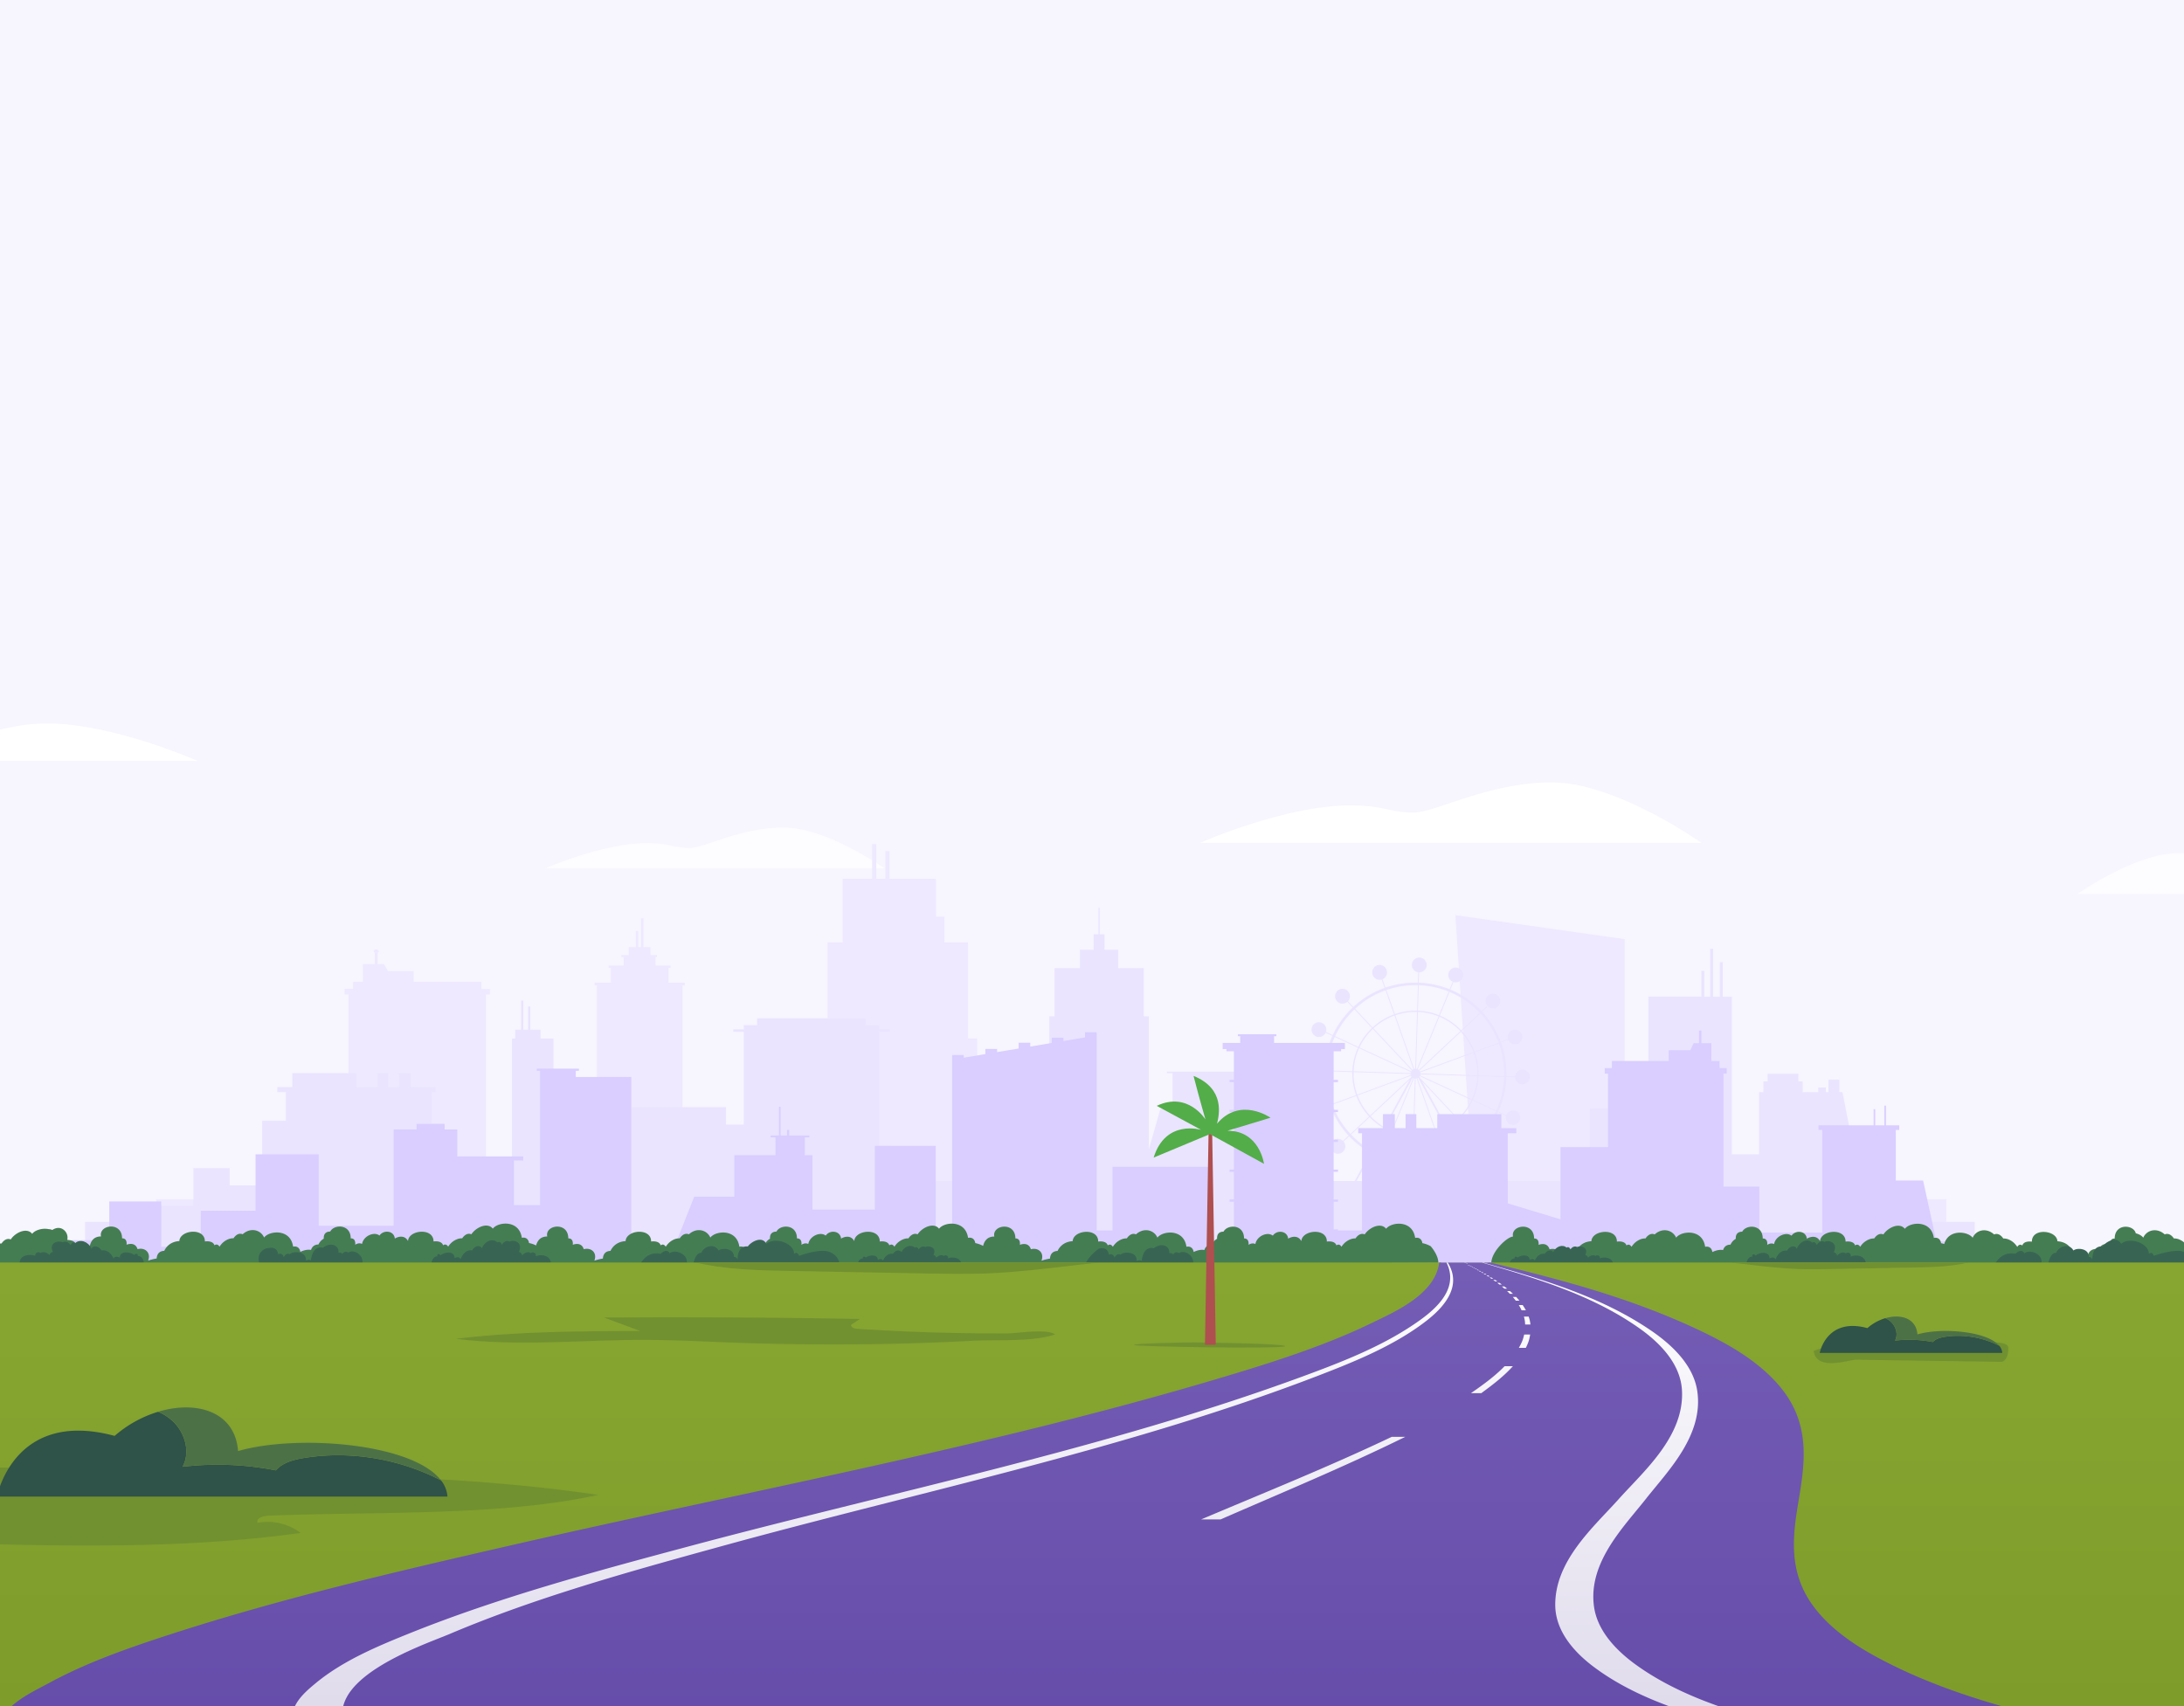 <svg xmlns="http://www.w3.org/2000/svg" xmlns:xlink="http://www.w3.org/1999/xlink" width="2560" height="2000" viewBox="0 0 2560 2000">
  <defs>
    <linearGradient id="a" x1="-218.85" y1="2499.27" x2="-218.85" y2="2498.27" gradientTransform="matrix(1986, 0, 0, -520.01, 435917.36, 1301126.07)" gradientUnits="userSpaceOnUse">
      <stop offset="0" stop-color="#87a631"/>
      <stop offset="1" stop-color="#7e9c2a"/>
    </linearGradient>
    <linearGradient id="b" x1="-218.85" y1="2499.53" x2="-218.85" y2="2498.53" gradientTransform="matrix(1861.07, 0, 0, -613, 408558.67, 1533693.06)" gradientUnits="userSpaceOnUse">
      <stop offset="0" stop-color="#fff"/>
      <stop offset="1" stop-color="#dbd6e9"/>
    </linearGradient>
    <linearGradient id="c" x1="-218.9" y1="2499.37" x2="-218.9" y2="2498.37" gradientTransform="matrix(2474, 0, 0, -551.29, 542789.36, 1379357.23)" gradientUnits="userSpaceOnUse">
      <stop offset="0" stop-color="#745db5"/>
      <stop offset="1" stop-color="#654caa"/>
    </linearGradient>
  </defs>
  <g>
    <rect width="2560" height="2000" fill="#f7f5fe"/>
    <path d="M1406.69,988h587.62s-99.63-70.87-175.12-70.87-136.2,35.44-162.66,35.44-34.25-8.48-73.94-8.48C1505.54,944.09,1406.69,988,1406.69,988Z" fill="#fff" fill-rule="evenodd"/>
    <path d="M55.8,848.09c-29.52,0-41.39,4.69-56.42,7.09V892H231.69S132.85,848.09,55.8,848.09Z" fill="#fff" fill-rule="evenodd"/>
    <path d="M639,1018h398s-67.48-48-118.61-48-92.25,24-110.17,24-23.2-5.74-50.08-5.74C706,988.26,639,1018,639,1018Z" fill="#fff" fill-rule="evenodd" opacity="0.75" style="isolation: isolate"/>
    <path d="M2553.61,1000c-51.13,0-118.61,48-118.61,48h125.88v-47.82C2558.47,1000.07,2556.06,1000,2553.61,1000Z" fill="#fff" fill-rule="evenodd" opacity="0.75" style="isolation: isolate"/>
    <path d="M2281.31,1405.83V1440H183.19v-34.21H408.46V1165.74h-4.57v-6.49h10V1151h11.52v-20.85h13.87v-13.36a2,2,0,0,1-1.31-1.69c0-1.14,1.34-2,3-2s3,.91,3,2a2,2,0,0,1-1.35,1.69v13.36h7.48l4.54,8.25h30.28V1151h79.31v8.29h10v6.49h-4.6v240.09h130V1155H697v-2.9h19v-17.42h-2.46v-2.8h17.5v-10h-2.73v-2.15H737v-9.46h8.32v-18.83h2.75v18.83h3.38v-33.78h2.75v33.78h8.32v9.46h7.52v2.15h-1.56v10H786v2.8h-2.46v17.42h19.06v2.9h-2.68v250.79H954.79v-188.4h15.27V1104.69h17.77V1030.2h34.43V989.46h4.84v40.74h10.67V997.66h4.84v32.54h54.49v44.3H1107v30.19h27.68v112.74h10.69v188.4H1727.7l-21.74-333,198.46,28.11v304.93Z" fill="#eee9ff" fill-rule="evenodd"/>
    <path d="M99.75,1486.25v-53.94h75.69v-18.82h51.32v-44.11h42.43v20.23h38.12v-75.74h27.78V1280.3h-10v-6h17.55v-16.35h75.17v16.35h24.56v-16.35H455v16.35h12.62v-16.35h13.89v16.35h29v6h-4.42v89.08h94v-151.9h3.75v-10.33h7v-34.21h2.52v34.21h5.68v-27.33h2.53v27.33h12v10.33h15.15v151.9h45.44v-46.47h28.07v-25H851v20.44h20.87V1209.46H859.57v-2.76h12.31v-4.93h15.59v-8.09H1015v8.09h15.6v4.93H1043v2.76h-12.31v175h153.11v-90.5h46.16v-102.6h6.18v-56.52h29.77v-21.51h16.05v-18.08h5.63v-31H1289v31h5.63v18.08h16.05v21.51h30v56.52h5.95v156.05l13.58-47.58h14.24v-41.75h-6.57v-1.8h145.18v1.8h-6.57v82.78h16.9v43.6h64.56l18-33.23a107.62,107.62,0,0,1-22.37-17.15c-.7-.7-1.4-1.42-2.08-2.14l-6.64,6.21a8.73,8.73,0,1,1-.66-.7l6.64-6.21A106.08,106.08,0,0,1,1559,1296l-8.48,3.12a8.49,8.49,0,0,1,.38,2.54,8.65,8.65,0,1,1-.71-3.44l8.48-3.12a106.69,106.69,0,0,1-6.36-36.43c0-1,0-2,0-3l-10.33-.33a8.64,8.64,0,1,1,0-1l10.33.34a106.12,106.12,0,0,1,9.51-40.36l-8-3.69a8.63,8.63,0,1,1,.36-.9l8,3.72a106.84,106.84,0,0,1,21.29-30.27c.71-.7,1.43-1.4,2.15-2.08l-6.33-6.74a8.66,8.66,0,1,1,.69-.67l6.34,6.75a106,106,0,0,1,36.7-22.33l-3.49-9.91a9,9,0,0,1-2.39.33,8.66,8.66,0,1,1,3.3-.65l3.49,9.91a107.14,107.14,0,0,1,35.07-5.86c1,0,2,0,3,0l.4-12.19a8.66,8.66,0,1,1,1.23.09h-.27l-.4,12.14a106.81,106.81,0,0,1,36.2,7.69l3.64-8.85a8.66,8.66,0,1,1,3.53.75,8.77,8.77,0,0,1-2.63-.41l-3.65,8.88a106.59,106.59,0,0,1,34.49,23.12c.7.71,1.39,1.42,2.08,2.14l6.64-6.21a8.67,8.67,0,1,1,6.64,3.1,8.69,8.69,0,0,1-6-2.4l-6.63,6.21a106.18,106.18,0,0,1,21.85,35.27l8.47-3.12a8.8,8.8,0,0,1-.37-2.53,8.65,8.65,0,1,1,.71,3.44l-8.48,3.11a106.7,106.7,0,0,1,6.36,36.44c0,1,0,2,0,3l10.15.33a8.64,8.64,0,1,1,0,1l-10.15-.33a106.31,106.31,0,0,1-9.51,40.36l9.31,4.3a8.47,8.47,0,1,1-.29.92l-9.43-4.34a106.94,106.94,0,0,1-21.29,30.26c-.71.71-1.43,1.4-2.15,2.08l8.53,9.1a8.57,8.57,0,0,1,4.94-1.55,8.68,8.68,0,1,1-5.7,2.14l-8.47-9a106.91,106.91,0,0,1-19.52,14.41l18,33.23h133V1299.5h69V1168.39h62.06V1138h3.37v30.42h6.94v-56.2h3.37v56.2h8v-40.51h3.37v40.51H2030V1353.1h32v-72.8H2067v-12.69h5v-8.82h36v8.82h5v12.69h18.31v-5.44h8.83v5.44h3.13v-14.56H2156v14.56h3.61l24,121.22h63.49v30.79h67.63v53.94Zm1597.58-118-3.11-8.82a107.13,107.13,0,0,1-35.07,5.85c-1,0-2,0-3,0l-.3,9.08a8.66,8.66,0,0,1,7.91,8.63,8.81,8.81,0,0,1-.13,1.46h35a8.65,8.65,0,0,1-1.28-16.16ZM1632,1325.84a72,72,0,0,0,24.27,5.19l2.17-66.63a5.55,5.55,0,0,1-1.09-.23Zm24.46-62a5.14,5.14,0,0,1-.64-.38L1624,1322a75.27,75.27,0,0,0,7.11,3.46Zm.77,67.27c.63,0,1.25,0,1.88,0a72.15,72.15,0,0,0,23.66-4l-22.18-62.88a5.79,5.79,0,0,1-1.19.18Zm26.45-4.26a72.79,72.79,0,0,0,10.55-4.79l-31.83-58.6a6.67,6.67,0,0,1-.91.51Zm-.43,1.68a73.67,73.67,0,0,1-24.14,4l-1.92,0-1,29.88c1,0,1.93,0,2.9,0a104.08,104.08,0,0,0,34.11-5.7Zm-27,4a73.5,73.5,0,0,1-24.77-5.31l-11.39,27.71a103.92,103.92,0,0,0,35.19,7.48Zm-25.67-5.67a73.44,73.44,0,0,1-7.25-3.52l-14.3,26.33a101,101,0,0,0,10.17,4.89Zm22-61.38-46,43.07a72.82,72.82,0,0,0,15.8,12.56Zm1.46-2.68.39-.73a5.59,5.59,0,0,1-.55-1l-62.64,23a72.65,72.65,0,0,0,14.68,23.69Zm-.5-2.58a5.91,5.91,0,0,1-.2-1.26l-66.71-2.17c0,.62,0,1.25,0,1.88a72.16,72.16,0,0,0,4.31,24.59Zm-.17-2.22a5.86,5.86,0,0,1,.31-1.33l-60.59-27.94a71.89,71.89,0,0,0-6.42,27.1Zm.72-2.2a5.84,5.84,0,0,1,.75-1l-45.62-48.63a72.65,72.65,0,0,0-15.72,21.73Zm1.45-1.7a6.2,6.2,0,0,1,1.24-.75l-22.19-62.88a72.66,72.66,0,0,0-24.66,15Zm2.14-1.07a5.79,5.79,0,0,1,1.19-.18l2.17-66.64-1.88,0a72.15,72.15,0,0,0-23.66,4Zm2.15-.15a5.73,5.73,0,0,1,1.09.24l25.35-61.68a72.09,72.09,0,0,0-24.27-5.19Zm2,.6a6.14,6.14,0,0,1,1.26.87l48.68-45.57a72.93,72.93,0,0,0-24.58-17Zm1.92,1.57a5.72,5.72,0,0,1,.71,1.16l62.64-23a72.5,72.5,0,0,0-14.68-23.68Zm1,2.06a5.91,5.91,0,0,1,.2,1.26l66.71,2.17c0-.62,0-1.25,0-1.87a72.11,72.11,0,0,0-4.3-24.59Zm.17,2.23a6.35,6.35,0,0,1-.31,1.32l60.59,27.94a71.85,71.85,0,0,0,6.42-27.1Zm-.72,2.19c-.11.19-.22.37-.34.54l1.19,2.21,44,46.92a72.91,72.91,0,0,0,15.72-21.72Zm2.67,6.09,29,53.49a72.44,72.44,0,0,0,12.44-9.26Zm28.07,55.72a73,73,0,0,1-10.76,4.88l10,28.24a102.56,102.56,0,0,0,15.09-6.79Zm-104.83,61.15h56.44a8.81,8.81,0,0,1-.13-1.46,8.66,8.66,0,0,1,8.46-8.66l.3-9.08a106.57,106.57,0,0,1-36.2-7.69l-3.64,8.86a8.66,8.66,0,1,1-3.53-.75,8.77,8.77,0,0,1,2.63.4l3.65-8.88a105.54,105.54,0,0,1-10.45-5Zm-4.46-52.42a104.92,104.92,0,0,0,21.69,16.65l14.31-26.34a74.71,74.71,0,0,1-16.16-12.84L1583.65,1330C1584.31,1330.65,1585,1331.34,1585.67,1332Zm-2.68-2.77,21.86-20.47a73.91,73.91,0,0,1-15-24.17L1561.75,1295A103.19,103.19,0,0,0,1583,1329.25Zm-27.76-70.63a103.65,103.65,0,0,0,6.19,35.43l28.12-10.34a73.53,73.53,0,0,1-4.39-25.09q0-1,0-1.92l-29.91-1C1555.24,1256.69,1555.23,1257.65,1555.23,1258.62Zm.07-3.86,29.91,1a73.43,73.43,0,0,1,6.56-27.66l-27.22-12.55A103.16,103.16,0,0,0,1555.3,1254.76Zm30.37-69.55a103.72,103.72,0,0,0-20.72,29.44l27.23,12.55a74.19,74.19,0,0,1,16-22.17l-20.49-21.83Q1586.69,1184.19,1585.67,1185.21Zm2.77-2.67,20.49,21.84a74.15,74.15,0,0,1,25.17-15.32l-10-28.24A103.41,103.41,0,0,0,1588.44,1182.54Zm70.71-27.73a104.34,104.34,0,0,0-34.11,5.69l10,28.24a73.66,73.66,0,0,1,24.14-4c.64,0,1.28,0,1.92,0l1-29.87C1661.08,1154.82,1660.12,1154.81,1659.15,1154.81Zm3.86.07-1,29.88a73.25,73.25,0,0,1,24.77,5.3l11.39-27.7A103.44,103.44,0,0,0,1663,1154.88Zm69.62,30.33a103.78,103.78,0,0,0-33.54-22.49l-11.39,27.7a74.21,74.21,0,0,1,25.09,17.33l21.86-20.47C1734,1186.59,1733.32,1185.89,1732.63,1185.21Zm2.68,2.78-21.86,20.46a74.06,74.06,0,0,1,15,24.18l28.13-10.35A103.21,103.21,0,0,0,1735.31,1188Zm27.76,70.63a103.67,103.67,0,0,0-6.19-35.44l-28.12,10.35a73.45,73.45,0,0,1,4.39,25.09q0,1,0,1.92l29.91,1C1763.05,1260.55,1763.07,1259.58,1763.07,1258.62Zm-.07,3.85-29.91-1a73.39,73.39,0,0,1-6.56,27.66l27.22,12.55A103.25,103.25,0,0,0,1763,1262.47ZM1732.63,1332a103.78,103.78,0,0,0,20.72-29.44L1726.12,1290a74.19,74.19,0,0,1-16,22.17l20.49,21.84C1731.25,1333.38,1732,1332.7,1732.63,1332Zm-2.78,2.68-20.48-21.84a74.81,74.81,0,0,1-12.74,9.47l14.3,26.34A104.19,104.19,0,0,0,1729.85,1334.7Zm-19.21,17.45a105.75,105.75,0,0,1-15.51,7l3.1,8.78a8.8,8.8,0,0,1,2.78-.45,8.65,8.65,0,0,1,2.39,17h24.77Z" fill="#eae4ff" fill-rule="evenodd"/>
    <path d="M2269.81,1455.33l-15.62-71.46h-32v-59.3h4v-5.37h-15.52v-23.1h-1.89v23.1h-10.72v-18.92h-1.89v18.92h-64.63v5.37H2136v120.32h-73.79V1391h-42V1258.55H2024v-6.49h-8.39v-8.32h-9.66v-20.89h-11.65v-14.74h-2.81v14.74h-6.28l-3.8,8.25H1956v12.64h-66.56v8.32H1881v6.49h3.85v86.17h-55.69v84.67l-61.8-18.72v-82.18h10v-6h-17.54v-16.39h-75.1v16.39h-24.54v-16.39h-12.61v16.39h-12.62v-16.39h-13.87v16.39h-29v6h4.42v113.9h-28.17v-1.19h-5.1v-32.46h5.1v-2.61h-5.1v-32.46h5.1v-2.6h-5.1v-32.46h5.1V1336h-5.1v-32.46h5.1V1301h-5.1v-32.46h5.1v-2.61h-5.1v-33.59h8.73v-2.61h4.45v-7.12h-83v-7.92h2.7v-2.29H1451v2.29h2.7v7.92h-20.56v7.12h4.45v2.61h8.73v33.59h-5.1v2.61h5.1V1301h-5.1v2.6h5.1V1336h-5.1v2.6h5.1v32.46h-5.1v2.6h5.1v32.46h-5.1v2.61h5.1v32.46h-5.1v2.6h5.1v26.52H1418V1367.83H1304v74.56h-18.5V1210.11h-13.69v6l-25.25,4.23v-3.89h-13.69v6.18l-25.25,4.22v-4.45H1194v6.74l-25.26,4.22v-3.67H1155v6l-25.26,4.23v-3.17h-13.68v228.1h-19.26v-121.6H1025.5V1418H952.38V1354.2h-9v-20.94h5.34v-2.11H925.06v-6.58h-2.52v6.58H915v-33.8h-1.89v33.8h-9.86v2.11H909v20.94H860.77v48.64h-47l-24.54,62H740V1262.52H674.86v-7.24h3.71v-2.55H629.2v2.55h3.88v157.43H602.35v-52.34h10.93v-4.74H536V1324H521.2v-6.5H488.27v6.5H461.48v112.9H373.59v-83.74h-74v66.14H235.35v42.32H189v-53.2h-60.9v45.36H73v32.1H2345v-30.56Z" fill="#d9ceff" fill-rule="evenodd"/>
    <path d="M1748,1483v-2c0-14,19-31.4,25.52-31.4-1.31-5.88,3-10,8.45-11.24.48-.1,1-.19,1.45-.25a15.15,15.15,0,0,1,2.86-.09c6,.39,11.94,4.51,11.92,13.81,6.54-.18,5.25,7.5,5.25,7.5s10-4.29,12.9,5.18c8.84-2.36,16,4.21,12.41,13.45a55.42,55.42,0,0,1,10-2.48c.21-3.8,1.84-8.76,8.87-9,2.49-5.12,7.54-10.75,17.73-11.48.31-6,6.49-9.82,13.16-10.72a16.37,16.37,0,0,1,2-.18c7.45-.36,14.83,3,14.74,11.37,7.81-.88,10.18,2.13,10.88,3.68a3.57,3.57,0,0,1,.28.85,3.65,3.65,0,0,1,.73-.47c1.12-.59,3.34-1.14,5.24,2.08a27,27,0,0,1,1.9-2.56,20.92,20.92,0,0,1,7.56-5.81,15.67,15.67,0,0,1,7-1.48s4.32-7.39,10.71-4.72c5.73-5.25,12.67-6,18-3.51a14.37,14.37,0,0,1,7.14,7.36,10,10,0,0,1,1.88-1.93,14.64,14.64,0,0,1,1.81-1.22c9-5.17,27.68-4.55,30.31,13.82,7.83-1.44,8.45,6.16,8.45,6.16s6.6-3.5,12.53-2.32c1.11-3.36,3.56-6.37,8.74-6.34a14.54,14.54,0,0,1,6.2-6.85c-.23-3.94,1-8.23,7.58-8.37,3.12-6.07,13.71-8,19.72-2.79,2.57,2.22,4.3,5.74,4.29,10.81a5.31,5.31,0,0,1,3.08.72c3,1.89,2.18,6.78,2.18,6.78s3.16-2.39,6.66-1.5a4.31,4.31,0,0,1,.61.19c.26.1.52.21.78.34,1-6.15,7-10.84,12.85-11.61a10.23,10.23,0,0,1,7.61,1.74,9.71,9.71,0,0,1,2.72-2.7,11,11,0,0,1,7.77-1.64h0a9.49,9.49,0,0,1,2.3.66,8.35,8.35,0,0,1,5.13,7.25c4.85-2.94,12-3.83,15.49,2.91.57-11,21.11-14.84,27.79-6.19a9.87,9.87,0,0,1,2,4.89,12.59,12.59,0,0,1,.1,1.77c10.38-1.17,11.16,4.53,11.16,4.53s3.3-2.91,6,1.61a21.31,21.31,0,0,1,11.17-9,14.76,14.76,0,0,1,5.31-.82s2.4-4.09,6.26-5.08a6.8,6.8,0,0,1,4.25.28l.21.08a22.88,22.88,0,0,1,4.79-5.17,21.63,21.63,0,0,1,2-1.45c4-2.61,8.54-4.07,12.44-3.43a9,9,0,0,1,5.91,3.48,10.75,10.75,0,0,1,2.36-2.29,16.72,16.72,0,0,1,2.32-1.38c9.32-4.58,26.78-3.38,29.32,14.34,7.83-1.43,8.45,6.16,8.45,6.16a28.53,28.53,0,0,1,3.73,1c4.28-15.14,21.17-15.37,29.62-10.53a14.64,14.64,0,0,1,1.81,1.22,10,10,0,0,1,1.88,1.93,14.37,14.37,0,0,1,7.14-7.36c5.33-2.48,12.27-1.74,18,3.51,6.39-2.67,10.71,4.72,10.71,4.72a15.67,15.67,0,0,1,7,1.48,20.92,20.92,0,0,1,7.56,5.81,27,27,0,0,1,1.9,2.56c1.9-3.22,4.12-2.67,5.24-2.08a3.65,3.65,0,0,1,.73.47,3.57,3.57,0,0,1,.28-.85c.7-1.55,3.07-4.56,10.88-3.68-.09-8.33,7.29-11.73,14.74-11.37a16.37,16.37,0,0,1,2,.18c6.67.9,12.85,4.76,13.16,10.72,10.19.73,15.24,6.36,17.73,11.48,7,.27,8.66,5.23,8.87,9a55.42,55.42,0,0,1,10,2.48c-3.57-9.24,3.57-15.81,12.41-13.45,2.91-9.47,12.9-5.18,12.9-5.18s-1.29-7.68,5.25-7.5c0-9.3,5.87-13.42,11.92-13.81a15.15,15.15,0,0,1,2.86.09c.48.06,1,.15,1.45.25,4.1.93,7.6,3.54,8.47,7.33a20.57,20.57,0,0,1,5.08,2,14.64,14.64,0,0,1,1.81,1.22,10,10,0,0,1,1.88,1.93,14.37,14.37,0,0,1,7.14-7.36c5.33-2.48,12.27-1.74,18,3.51,6.39-2.67,10.71,4.72,10.71,4.72a15.67,15.67,0,0,1,7,1.48,20.92,20.92,0,0,1,7.56,5.81,27,27,0,0,1,1.9,2.56V1484Z" fill="#457d53" fill-rule="evenodd"/>
    <path d="M1686,1480.49c0-9.68-9-19.61-9-19.61a33.34,33.34,0,0,0-9.77-3.61s-.62-7.59-8.45-6.16c-2.55-17.72-20-18.92-29.32-14.34a16.72,16.72,0,0,0-2.32,1.38,10.75,10.75,0,0,0-2.36,2.29,9,9,0,0,0-5.91-3.48c-3.9-.64-8.49.82-12.44,3.43a21.63,21.63,0,0,0-2,1.45,23.11,23.11,0,0,0-4.79,5.17l-.21-.08a6.8,6.8,0,0,0-4.25-.28c-3.86,1-6.26,5.08-6.26,5.08a14.76,14.76,0,0,0-5.31.82,21.31,21.31,0,0,0-11.17,9c-2.68-4.52-6-1.61-6-1.61s-.78-5.7-11.16-4.53a11.25,11.25,0,0,0-.1-1.77,9.87,9.87,0,0,0-2-4.89c-6.68-8.65-27.22-4.8-27.79,6.19-3.5-6.74-10.64-5.85-15.49-2.91a8.35,8.35,0,0,0-5.13-7.25,9.49,9.49,0,0,0-2.3-.66h0a11,11,0,0,0-7.77,1.64,9.71,9.71,0,0,0-2.72,2.7,10.23,10.23,0,0,0-7.61-1.74c-5.85.77-11.84,5.46-12.85,11.61a7.67,7.67,0,0,0-.78-.34,4.31,4.31,0,0,0-.61-.19c-3.5-.89-6.66,1.5-6.66,1.5s.82-4.89-2.18-6.78a5.31,5.31,0,0,0-3.08-.72c0-5.07-1.72-8.59-4.29-10.81-6-5.23-16.6-3.28-19.72,2.79-6.55.14-7.81,4.43-7.58,8.37a14.54,14.54,0,0,0-6.2,6.85c-5.18,0-7.63,3-8.74,6.34-5.93-1.18-12.53,2.32-12.53,2.32s-.62-7.6-8.45-6.16c-2.63-18.37-21.29-19-30.31-13.82a14.64,14.64,0,0,0-1.81,1.22,10,10,0,0,0-1.88,1.93,14.37,14.37,0,0,0-7.14-7.36c-5.33-2.48-12.27-1.74-18,3.51-6.39-2.67-10.71,4.72-10.71,4.72a15.67,15.67,0,0,0-7,1.48,20.92,20.92,0,0,0-7.56,5.81,27,27,0,0,0-1.9,2.56c-1.9-3.22-4.12-2.67-5.24-2.08a3.65,3.65,0,0,0-.73.47,3.57,3.57,0,0,0-.28-.85c-.7-1.55-3.07-4.56-10.88-3.68.09-8.33-7.29-11.73-14.74-11.37a16.37,16.37,0,0,0-2,.18c-6.67.9-12.85,4.76-13.16,10.72-10.19.73-15.24,6.36-17.73,11.48-7,.27-8.66,5.23-8.88,9a55.54,55.54,0,0,0-10,2.48c3.57-9.24-3.57-15.81-12.41-13.45-2.91-9.47-12.89-5.18-12.89-5.18s1.28-7.68-5.26-7.5c0-9.3-5.87-13.42-11.92-13.81a15.15,15.15,0,0,0-2.86.09c-.48.06-1,.15-1.45.25-5.4,1.22-9.76,5.36-8.45,11.24-5.52,0-8.87,2.31-10.89,5.51a13.09,13.09,0,0,0-1,1.77,19.59,19.59,0,0,0-1.23,3.7,33.47,33.47,0,0,0-9.22-3.31s-.62-7.59-8.45-6.16c-2.55-17.72-20-18.92-29.32-14.34a16.72,16.72,0,0,0-2.32,1.38,10.75,10.75,0,0,0-2.36,2.29,9,9,0,0,0-5.91-3.48c-3.9-.64-8.49.82-12.44,3.43a21.63,21.63,0,0,0-2,1.45,23.11,23.11,0,0,0-4.79,5.17l-.21-.08a6.8,6.8,0,0,0-4.25-.28c-3.86,1-6.26,5.08-6.26,5.08a14.76,14.76,0,0,0-5.31.82,21.31,21.31,0,0,0-11.17,9c-2.68-4.52-6-1.61-6-1.61s-.78-5.7-11.16-4.53a11.25,11.25,0,0,0-.1-1.77,9.87,9.87,0,0,0-2-4.89c-6.68-8.65-27.22-4.8-27.79,6.19-3.5-6.74-10.64-5.85-15.49-2.91a8.36,8.36,0,0,0-5.12-7.25,9.7,9.7,0,0,0-2.31-.66h0a11,11,0,0,0-7.77,1.64,9.71,9.71,0,0,0-2.72,2.7,10.23,10.23,0,0,0-7.61-1.74c-5.85.77-11.84,5.46-12.85,11.61-.26-.13-.52-.24-.78-.34a4.31,4.31,0,0,0-.61-.19c-3.5-.89-6.66,1.5-6.66,1.5s.82-4.89-2.18-6.78a5.31,5.31,0,0,0-3.08-.72c0-5.07-1.72-8.59-4.29-10.81-6-5.23-16.6-3.28-19.72,2.79-6.55.14-7.82,4.43-7.58,8.37a14.54,14.54,0,0,0-6.2,6.85c-5.18,0-7.63,3-8.74,6.34-5.93-1.18-12.53,2.32-12.53,2.32s-.62-7.6-8.45-6.16c-2.63-18.37-21.29-19-30.31-13.82a14.64,14.64,0,0,0-1.81,1.22,10,10,0,0,0-1.88,1.93,14.37,14.37,0,0,0-7.14-7.36c-5.33-2.48-12.27-1.74-18,3.51-6.39-2.67-10.71,4.72-10.71,4.72a15.67,15.67,0,0,0-7,1.48,20.92,20.92,0,0,0-7.56,5.81,27,27,0,0,0-1.9,2.56c-1.9-3.22-4.12-2.67-5.24-2.08a4,4,0,0,0-.74.47,3.22,3.22,0,0,0-.27-.85c-.7-1.55-3.07-4.56-10.88-3.68.09-8.33-7.29-11.73-14.74-11.37a16.55,16.55,0,0,0-2,.18c-6.67.9-12.85,4.76-13.16,10.72-10.19.73-15.24,6.36-17.73,11.48-7,.27-8.66,5.23-8.88,9a55.54,55.54,0,0,0-10,2.48c3.57-9.24-3.58-15.81-12.41-13.45-2.91-9.47-12.89-5.18-12.89-5.18s1.28-7.68-5.26-7.5c0-9.3-5.87-13.42-11.92-13.81a15.15,15.15,0,0,0-2.86.09c-.49.06-1,.15-1.45.25-5.4,1.22-9.76,5.36-8.45,11.24-5.52,0-8.87,2.31-10.89,5.51a14.31,14.31,0,0,0-1,1.77,17.71,17.71,0,0,0-1.11,3.24,33.31,33.31,0,0,0-8.34-2.85s-.62-7.59-8.45-6.16c-2.55-17.72-20-18.92-29.32-14.34a16.72,16.72,0,0,0-2.32,1.38,10.75,10.75,0,0,0-2.36,2.29,9,9,0,0,0-5.91-3.48c-3.9-.64-8.49.82-12.44,3.43a21.63,21.63,0,0,0-2,1.45,23.11,23.11,0,0,0-4.79,5.17l-.21-.08a6.8,6.8,0,0,0-4.25-.28c-3.86,1-6.26,5.08-6.26,5.08a14.76,14.76,0,0,0-5.31.82,21.31,21.31,0,0,0-11.17,9c-2.68-4.52-6-1.61-6-1.61s-.78-5.7-11.16-4.53a12.59,12.59,0,0,0-.1-1.77,9.87,9.87,0,0,0-2-4.89c-6.68-8.65-27.22-4.8-27.79,6.19-3.5-6.74-10.64-5.85-15.49-2.91a8.36,8.36,0,0,0-5.12-7.25,9.7,9.7,0,0,0-2.31-.66h0a11,11,0,0,0-7.77,1.64,9.71,9.71,0,0,0-2.72,2.7,10.23,10.23,0,0,0-7.61-1.74c-5.85.77-11.84,5.46-12.85,11.61a7.67,7.67,0,0,0-.78-.34,4.31,4.31,0,0,0-.61-.19c-3.5-.89-6.66,1.5-6.66,1.5s.82-4.89-2.18-6.78a5.31,5.31,0,0,0-3.08-.72c0-5.07-1.72-8.59-4.29-10.81-6-5.23-16.59-3.28-19.72,2.79-6.55.14-7.81,4.43-7.58,8.37a14.54,14.54,0,0,0-6.2,6.85c-5.18,0-7.63,3-8.74,6.34-5.93-1.18-12.53,2.32-12.53,2.32s-.62-7.6-8.45-6.16c-2.63-18.37-21.29-19-30.31-13.82a14.64,14.64,0,0,0-1.81,1.22,10,10,0,0,0-1.88,1.93,14.39,14.39,0,0,0-7.13-7.36c-5.34-2.48-12.28-1.74-18,3.51-6.38-2.67-10.71,4.72-10.71,4.72a15.67,15.67,0,0,0-7,1.48,20.92,20.92,0,0,0-7.56,5.81,27,27,0,0,0-1.9,2.56c-1.9-3.22-4.12-2.67-5.24-2.08a4,4,0,0,0-.74.47,3.22,3.22,0,0,0-.27-.85c-.7-1.55-3.07-4.56-10.88-3.68.09-8.33-7.29-11.73-14.74-11.37a16.55,16.55,0,0,0-2,.18c-6.67.9-12.85,4.76-13.16,10.72-10.19.73-15.24,6.36-17.73,11.48-7,.27-8.66,5.23-8.88,9a55.54,55.54,0,0,0-10,2.48c3.57-9.24-3.58-15.81-12.41-13.45-2.91-9.47-12.89-5.18-12.89-5.18s1.29-7.68-5.26-7.5c0-9.3-5.87-13.42-11.92-13.81a15.15,15.15,0,0,0-2.86.09c-.49.06-1,.15-1.45.25-5.4,1.22-9.76,5.36-8.45,11.24-5.52,0-8.87,2.31-10.89,5.51a14.31,14.31,0,0,0-.95,1.77c-2.48,5.45-2,12.4-1.66,14.94.07.59.13.94.13,1a7.07,7.07,0,0,0-5.09-2.66,9.45,9.45,0,0,0-4.84,1.07c.66-4.67-2.25-8.2-5.28-8.67A14.27,14.27,0,0,0,88,1457a7.13,7.13,0,0,0-4.17-2.72c-.54-.15-1.12-.28-1.77-.4-1-.17-2-.3-3.23-.41a11.61,11.61,0,0,0-6-13,9.88,9.88,0,0,0-4.75-1,10.55,10.55,0,0,0-2,.26,13.3,13.3,0,0,0-4.71,2.14,12.19,12.19,0,0,0-4.28-1,24.06,24.06,0,0,0-14.7,1.85,16.72,16.72,0,0,0-2.32,1.38,10.75,10.75,0,0,0-2.36,2.29,9,9,0,0,0-5.91-3.48c-3.9-.64-8.49.82-12.44,3.43a21.63,21.63,0,0,0-2,1.45,22.88,22.88,0,0,0-4.79,5.17l-.21-.08a6.8,6.8,0,0,0-4.25-.28c-3.86,1-6.26,5.08-6.26,5.08a14.76,14.76,0,0,0-5.31.82v27.57" fill="#457d53" fill-rule="evenodd"/>
    <path d="M747.41,1489s6-23.37,27-19.21c5.5-5.61,9.74-3.14,10.49-.49,5.5-5.37,22,.39,20,11.18,6.24-.5,7.74,1.5,7.74,1.5s2.25-14,9.49-13.29c3.25-8.53,16-11.1,20.23-2.79,4.74-3.73,18.47-2.26,18,7.54a4.29,4.29,0,0,1,4.24,3.28s-1-16.81,12-15.55c3.49-5.27,16.73-13,21.72-3,9.74-8.78,32.71-.8,32.47,11.63,4.49-3.36,5.74,2.41,5.74,2.41s15.64-5.91,28.22-5.91,19,9.42,19,15c0,8.18-19,15.74-19,15.74l-219,1.25Z" fill="#386553" fill-rule="evenodd"/>
    <path d="M2335.41,1489s6-23.37,27-19.21c5.5-5.61,9.74-3.14,10.49-.49,5.5-5.37,22,.39,20,11.18,6.24-.5,7.74,1.5,7.74,1.5s2.25-14,9.49-13.29c3.25-8.53,16-11.1,20.23-2.79,4.74-3.73,18.47-2.26,18,7.54a4.29,4.29,0,0,1,4.24,3.28s-1-16.81,12-15.55c3.49-5.27,16.73-13,21.72-3,9.74-8.78,32.71-.8,32.47,11.63,4.49-3.36,5.74,2.41,5.74,2.41s15.64-5.91,28.22-5.91,19,9.42,19,15c0,8.18-19,15.74-19,15.74l-219,1.25Z" fill="#386553" fill-rule="evenodd"/>
    <path d="M1005.54,1481.74s.17-6.32,5.93-6.61c-.82-2.54,2.64-2.54,3.3-.89,3.79-3.15,14.17-4.35,14.17,2.55,5.27-2.4,6.09,1,6.09,1s3.13-9.15,11.7-8.1c3.46-5.24,8.57-4.49,9.89-1.79,3-6.75,11-9.6,15.65-5.4,3-2,4.61,2.1,4.61,2.1s3.13-5.1,7.74-2.85c5-2.1,13.84.88,9.56,9.36,3.3,1,3.23,3.23,3.23,3.23s4.18-4.8,9-2.1c1-1.35,5.6-.91,4.94,2.84,4.29-2.09,16.48-1.34,15.16,8.1C1064.52,1487,1005.54,1481.74,1005.54,1481.74Z" fill="#386553" fill-rule="evenodd"/>
    <path d="M168.54,1480.16s-.19-7.59-7.12-7.94c1-3-3.17-3-4-1.07-4.56-3.78-17-5.22-17,3.06-6.34-2.88-7.33,1.27-7.33,1.27s-3.76-11-14.06-9.73c-4.16-6.31-10.29-5.41-11.88-2.16-3.56-8.11-13.27-11.53-18.81-6.49-3.56-2.34-5.54,2.52-5.54,2.52s-3.77-6.12-9.31-3.42c-5.94-2.52-16.63,1.06-11.48,11.25-4,1.18-3.89,3.88-3.89,3.88s-5-5.76-10.77-2.52c-1.19-1.62-6.73-1.1-5.94,3.41-5.14-2.51-19.8-1.61-18.21,9.74C97.66,1486.47,168.54,1480.16,168.54,1480.16Z" fill="#386553" fill-rule="evenodd"/>
    <path d="M1769.54,1481.74s.17-6.32,5.93-6.61c-.82-2.54,2.64-2.54,3.3-.89,3.79-3.15,14.17-4.35,14.17,2.55,5.27-2.4,6.09,1,6.09,1s3.13-9.15,11.7-8.1c3.46-5.24,8.57-4.49,9.89-1.79,3-6.75,11-9.6,15.65-5.4,3-2,4.61,2.1,4.61,2.1s3.13-5.1,7.74-2.85c5-2.1,13.84.88,9.56,9.36,3.3,1,3.23,3.23,3.23,3.23s4.18-4.8,9-2.1c1-1.35,5.6-.91,4.94,2.84,4.29-2.09,16.48-1.34,15.16,8.1C1828.52,1487,1769.54,1481.74,1769.54,1481.74Z" fill="#386553" fill-rule="evenodd"/>
    <path d="M2047.13,1481.55s.19-8.16,6.86-8.53c-.95-3.28,3.05-3.28,3.81-1.15,4.38-4.07,16.39-5.62,16.39,3.29,6.1-3.1,7,1.35,7,1.35s3.62-11.81,13.53-10.45c4-6.78,9.91-5.81,11.44-2.33,3.43-8.71,12.77-12.39,18.1-7,3.43-2.51,5.34,2.72,5.34,2.72s3.62-6.59,9-3.68c5.71-2.71,16,1.13,11,12.08,3.81,1.28,3.74,4.18,3.74,4.18s4.84-6.2,10.36-2.71c1.15-1.74,6.48-1.18,5.72,3.67,5-2.7,19.06-1.73,17.53,10.46C2115.36,1488.32,2047.13,1481.55,2047.13,1481.55Z" fill="#386553" fill-rule="evenodd"/>
    <path d="M505.79,1481.21s.2-8.15,6.87-8.53c-1-3.28,3-3.28,3.81-1.15,4.38-4.06,16.39-5.61,16.39,3.29,6.1-3.09,7,1.36,7,1.36s3.62-11.81,13.53-10.46c4-6.77,9.91-5.8,11.44-2.32,3.42-8.71,12.76-12.39,18.1-7,3.43-2.52,5.34,2.71,5.34,2.71s3.62-6.58,8.95-3.68c5.72-2.71,16,1.14,11.06,12.09,3.81,1.27,3.73,4.18,3.73,4.18s4.84-6.2,10.37-2.71c1.14-1.75,6.48-1.19,5.72,3.66,5-2.7,19.06-1.73,17.53,10.47C574,1488,505.79,1481.21,505.79,1481.21Z" fill="#386553" fill-rule="evenodd"/>
    <path d="M1287.67,1463.93s10.28-4,12.22,6.91c5.13-2.44,6.5,3.46,6.5,3.46s2.31-5.81,7.18-3.56c3.63-4,19.86-3.76,18.74,7.5,5.12-2.13,5.87,0,5.87,0s1.25-18.2,14.23-15c9.37-7.34,19.11-2.47,18.11,5.79,4.25-.5,4.5,1.62,4.5,1.62s2.62-4.76,7-1.69c6.37-4.69,20.61,3.32,15.61,16.51-34.84,5.19-127.07,9.21-125.95-.83S1287.67,1463.93,1287.67,1463.93Z" fill="#386553" fill-rule="evenodd"/>
    <path d="M423.9,1484.86c-34.85,5.19-109.9-.56-109.9-.56V1482c-3.55-.29-6.87-.66-9.89-1.11-4-10.54,4.3-17.77,11-17.86h0a10.07,10.07,0,0,1,6.6.42c2,.95,3.72,2.95,4.41,6.86,5.14-2.45,6.51,3.45,6.51,3.45s2.31-5.81,7.18-3.56c3.62-4,19.86-3.75,18.73,7.5,5.12-2.13,5.87,0,5.87,0a28,28,0,0,1,.9-4.94c1.39-5.13,4.87-12.16,13.34-10.1,8.76-6.87,17.85-3.05,18.17,4.23a10.27,10.27,0,0,1-.06,1.56c4.24-.5,4.49,1.62,4.49,1.62s2.62-4.76,7-1.69a7.86,7.86,0,0,1,5.75-1.26C420.52,1467.94,427.66,1474.93,423.9,1484.86Z" fill="#386553" fill-rule="evenodd"/>
    <path d="M-2,1480H2562v523H-2Z" fill="url(#a)"/>
    <path d="M343,2093s-140-32.66-134-95,315-131.61,315-131.61,703-175.06,833-210.73S1596,1572,1596,1572s91-48.94,94-67-1-25-1-25h54l33.66,8.59L1868,1517l97,41.29s42,32,78,105.9S1988,1820,1988,1820s44,171,247,180-53.32,72.93-60,75S343,2093,343,2093Z" fill="url(#b)"/>
    <path d="M2470,2031.29H2119.52c-65.79-18.7-141.37-35.86-202.45-80.13-23.4-17-44.67-39.8-48.6-67.58-7.34-51.83,35-93.72,60.54-126.2s67.87-74.37,60.54-126.2c-4.25-30-28.47-53.77-53.83-71.13-60.64-41.52-132.46-61.63-197.22-80h8.5c80.67,19.46,163.36,41,242.66,78.33,34.65,16.3,73.1,37.38,98.86,69.71,33.95,42.6,26.79,88.26,20,129.34-6.62,39.94-13.91,84.33,17.69,126.32,24.13,32,60.84,53,94.36,69.42C2301.7,1992.78,2387.23,2011.32,2470,2031.29ZM1695.5,1480H1687c-4.75,37.23-51.2,57.38-79.55,71.11-53.51,25.91-111.64,44.57-169.78,62.05C1165.46,1695,878.84,1747.41,598.6,1811.61,464.91,1842.23,331,1873.4,202.41,1915c-49.78,16.08-99.66,33.33-144.63,57.76C34.44,1985.39,0,2000.23-4,2031.29H346.48c-13.64-27.27,8.69-45.92,24.1-58.6,31.48-25.9,71.17-42.6,109.71-58.1,104.61-42.07,216.13-72.17,327.05-101.83,239.88-64.16,488.35-114.34,718.31-198.75,45.58-16.73,91.82-34.63,131.22-61.2C1676.15,1539.79,1712.43,1513.82,1695.5,1480Zm362.17,551.29H408.33C370.4,1970.05,497,1928.22,527,1915.47c101.4-43,210.53-73.11,318.78-102.92,232.8-64.11,474.8-113.76,697-199,43.14-16.55,87-34.27,123.54-60.94,18.13-13.23,50.82-40.39,30.59-72.62h19.5l.56.28h1l-.58-.28H1737c60.81,17.85,128.54,37.24,185,77.36,25.46,18.09,47.76,42.36,49.52,72.19,3.19,54.09-44.93,95.13-74.18,127.83-29.06,32.49-74.9,71.92-74.34,124.54.3,28.88,20.18,53.34,44.86,71.89C1924.7,1996.53,1995.78,2013.12,2057.67,2031.29Zm-410.52-346.92h-15.81c-73,34.75-148.63,65.12-223.47,96.8h22.85C1503.22,1749.5,1576.56,1719.18,1647.15,1684.37Zm137.67-154.49h-4.55a46.51,46.51,0,0,1,3.26,6.11h5A51.13,51.13,0,0,0,1784.82,1529.88Zm-14.92-16.43h-3.36c1.38,1.3,2,2,3.3,3.24h3.59C1772.08,1515.4,1771.37,1514.75,1769.9,1513.45Zm-6.49-5.36h-3c1.22,1,1.81,1.51,3,2.52h3.16C1765.33,1509.6,1764.7,1509.09,1763.41,1508.09Zm-5.73-4.24H1755c1.07.8,1.6,1.2,2.62,2h2.81C1759.37,1505.05,1758.81,1504.65,1757.68,1503.85Zm-5-3.45h-2.41l2.32,1.64h2.53C1754.12,1501.38,1753.63,1501.06,1752.64,1500.4Zm-4.44-2.85H1746c.83.54,1.24.82,2,1.37h2.31C1749.5,1498.37,1749.07,1498.09,1748.2,1497.55Zm-3.93-2.4h-2l1.82,1.15h2.11Zm-3.49-2.05h-1.88l1.62,1h2Zm-4.87-1.76c.59.33.88.5,1.46.85h1.81c-.6-.35-.9-.52-1.51-.85Zm-1-1.54h-1.64l1.31.74h1.69Zm-2.52-1.35h-1.54c.48.25.71.39,1.18.65h1.59C1733.09,1488.84,1732.85,1488.7,1732.35,1488.45Zm-2.28-1.21h-1.45l1.07.58h1.49Zm-2.07-1.07h-1.38c.39.2.59.3,1,.52H1729C1728.61,1486.47,1728.4,1486.37,1728,1486.17Zm-1.9-1h-1.3l.89.47H1727Zm-7.87-4.34h1.07l-.62-.3h-1Zm1.27.62h1.11l-.67-.31h-1.09Zm1.36,1.69H1722l-.72-.35h-1.13Zm1.48.75h1.21c-.31-.14-.46-.22-.78-.38h-1.18C1721.89,1483.7,1722,1483.78,1722.34,1483.92Zm1.6.84h1.28l-.85-.42h-1.24Zm49.39,116.79h-9.77c-11.79,12.12-25.57,22-39.47,31.65h12.07C1749.34,1623.58,1762.39,1613.71,1773.33,1601.55Zm3.45-76.78H1781c-1.43-1.74-2.2-2.61-3.83-4.35h-3.87C1774.78,1522.16,1775.48,1523,1776.78,1524.77Zm16.79,39.69h-7.08c-1.43,6.23-2.71,9.35-6.22,15.57h8.21C1791.54,1573.81,1792.59,1570.69,1793.57,1564.46Zm.26-11.79a36.66,36.66,0,0,0-2.09-9.24h-5.54a36.09,36.09,0,0,1,1.42,9.24Z" fill="url(#c)"/>
    <path d="M1289,1480q-10,1.05-20,2.18c-38.08,4.3-76.14,9.3-114.47,10.69-22.27.82-44.58.41-66.87,0q-80.61-1.47-161.21-3c-37.19-.68-74.94-1.45-110.92-9.9Z" fill="#719131" fill-rule="evenodd"/>
    <path d="M2028,1480q5.89.62,11.8,1.28c22.48,2.55,45,5.5,67.57,6.32,13.15.48,26.33.24,39.48,0l95.17-1.75c22-.41,44.24-.86,65.48-5.85Z" fill="#719131" fill-rule="evenodd"/>
    <path d="M855.48,1573.73c-32.6-1.24-65.18-3-97.79-3.09-74.44-.23-149.23,8.08-223.08-1.22,71.56-8.68,143.84-8.92,215.93-9.16l-42.79-15.82q150.16-1,300.32,1.68L997.59,1553c-.29,3.19,4,4.52,7.19,4.73q58.2,3.83,116.53,4.93,29.6.56,59.17.43c14.3-.07,45-6,56.41,1.18-27.48,9.12-65.78,5.82-95,7.36q-47.13,2.51-94.32,3.59Q951.55,1577.38,855.48,1573.73Z" fill="#719131" fill-rule="evenodd"/>
    <path d="M315.19,1776.71c100.51-4,214.77-.93,315.59-12.77,24.31-2.86,47.84-6.6,70.23-11.51-111.53-16.53-224.42-21.24-337.12-24.75q-105.24-3.29-210.55-5.19-54.16-1-108.34-1.6-17.19-.21-34.34-.37L-4,1720.39v89.93c119.31,2.75,238.39,3,356.46-13.35a64.66,64.66,0,0,0-50.6-11.81C300,1779.21,309,1777,315.19,1776.71Z" fill="#719131" fill-rule="evenodd"/>
    <path d="M524.5,1754.35H-3.5s19.22-103.07,137.85-71.12a139.93,139.93,0,0,1,49.57-27.83l1.48-.45a60.6,60.6,0,0,1,14.82,9C216.1,1677,223.9,1701.3,214,1719.43a353.24,353.24,0,0,1,109.31,4.22c8.17-9.25,21-12.56,33.11-14.54a249,249,0,0,1,39.87-3.19A264.32,264.32,0,0,1,517,1735.42c.34.43.65.86,1,1.29A34.51,34.51,0,0,1,524.5,1754.35Z" fill="#2f5348" fill-rule="evenodd"/>
    <path d="M517,1735.42a264.32,264.32,0,0,0-120.69-29.5,249,249,0,0,0-39.87,3.19c-12.13,2-24.94,5.29-33.11,14.54A353.24,353.24,0,0,0,214,1719.43c9.9-18.13,2.1-42.41-13.78-55.52a60.6,60.6,0,0,0-14.82-9c45.1-13.52,90.14-.35,93.65,46.11C348.08,1681.11,483.61,1691.61,517,1735.42Z" fill="#4d7147" fill-rule="evenodd"/>
    <path d="M2345.87,1596.43c3.73,0,8.93-5.56,8-17.46-1-13.57-103.38.86-113.6,1-37.34.62-77.29-11.34-114.3,3.62,3.15,24.49,41.3,10.25,49.7,10.37l56.72.81Z" fill="#719131"/>
    <path d="M2347,1586H2133s7.79-42.18,55.87-29.11A56.67,56.67,0,0,1,2209,1545.5l1-.29a25,25,0,0,1,5.72,3.55c6.43,5.36,9.6,15.3,5.58,22.72a141,141,0,0,1,16.68-1,142.45,142.45,0,0,1,27.63,2.72c3.31-3.79,8.5-5.14,13.42-6a99.39,99.39,0,0,1,16.15-1.31,106.24,106.24,0,0,1,48.49,11.85c.26.32.51.65.74,1A14.22,14.22,0,0,1,2347,1586Z" fill="#2f5348" fill-rule="evenodd"/>
    <path d="M2343.6,1577.8a106.24,106.24,0,0,0-48.49-11.85,99.39,99.39,0,0,0-16.15,1.31c-4.92.81-10.11,2.16-13.42,6a142.45,142.45,0,0,0-27.63-2.72,141,141,0,0,0-16.68,1c4-7.42.85-17.36-5.58-22.72a25,25,0,0,0-5.72-3.55c18.16-5.35,36.18.1,37.59,19C2275.26,1556.1,2329.49,1560.25,2343.6,1577.8Z" fill="#4d7147" fill-rule="evenodd"/>
  </g>
  <g>
    <path d="M1398.93,1573.64s-69.65.91-69.71,3,175.35,4.72,177,1.47S1398.93,1573.64,1398.93,1573.64Z" fill="#719131" fill-rule="evenodd"/>
    <path d="M1416.64,1327h4.22l4.22,249.44h-12.66Z" fill="#af4f4f" fill-rule="evenodd"/>
    <path d="M1352.26,1357l66-27.52,63.35,34.81s-5.12-38.82-42.78-38.79c24.89-7.4,50.41-15.25,50.41-15.25s-35.69-25.09-62.69,7c2.57-10.38,9.56-41-27.53-56,6.77,26.35,13.94,51,13.94,51s-20.45-33.26-57.06-15.91c16.7,9.11,52.08,28.18,52.08,28.18S1366.34,1311.57,1352.26,1357Z" fill="#53ad49" fill-rule="evenodd"/>
  </g>
</svg>
